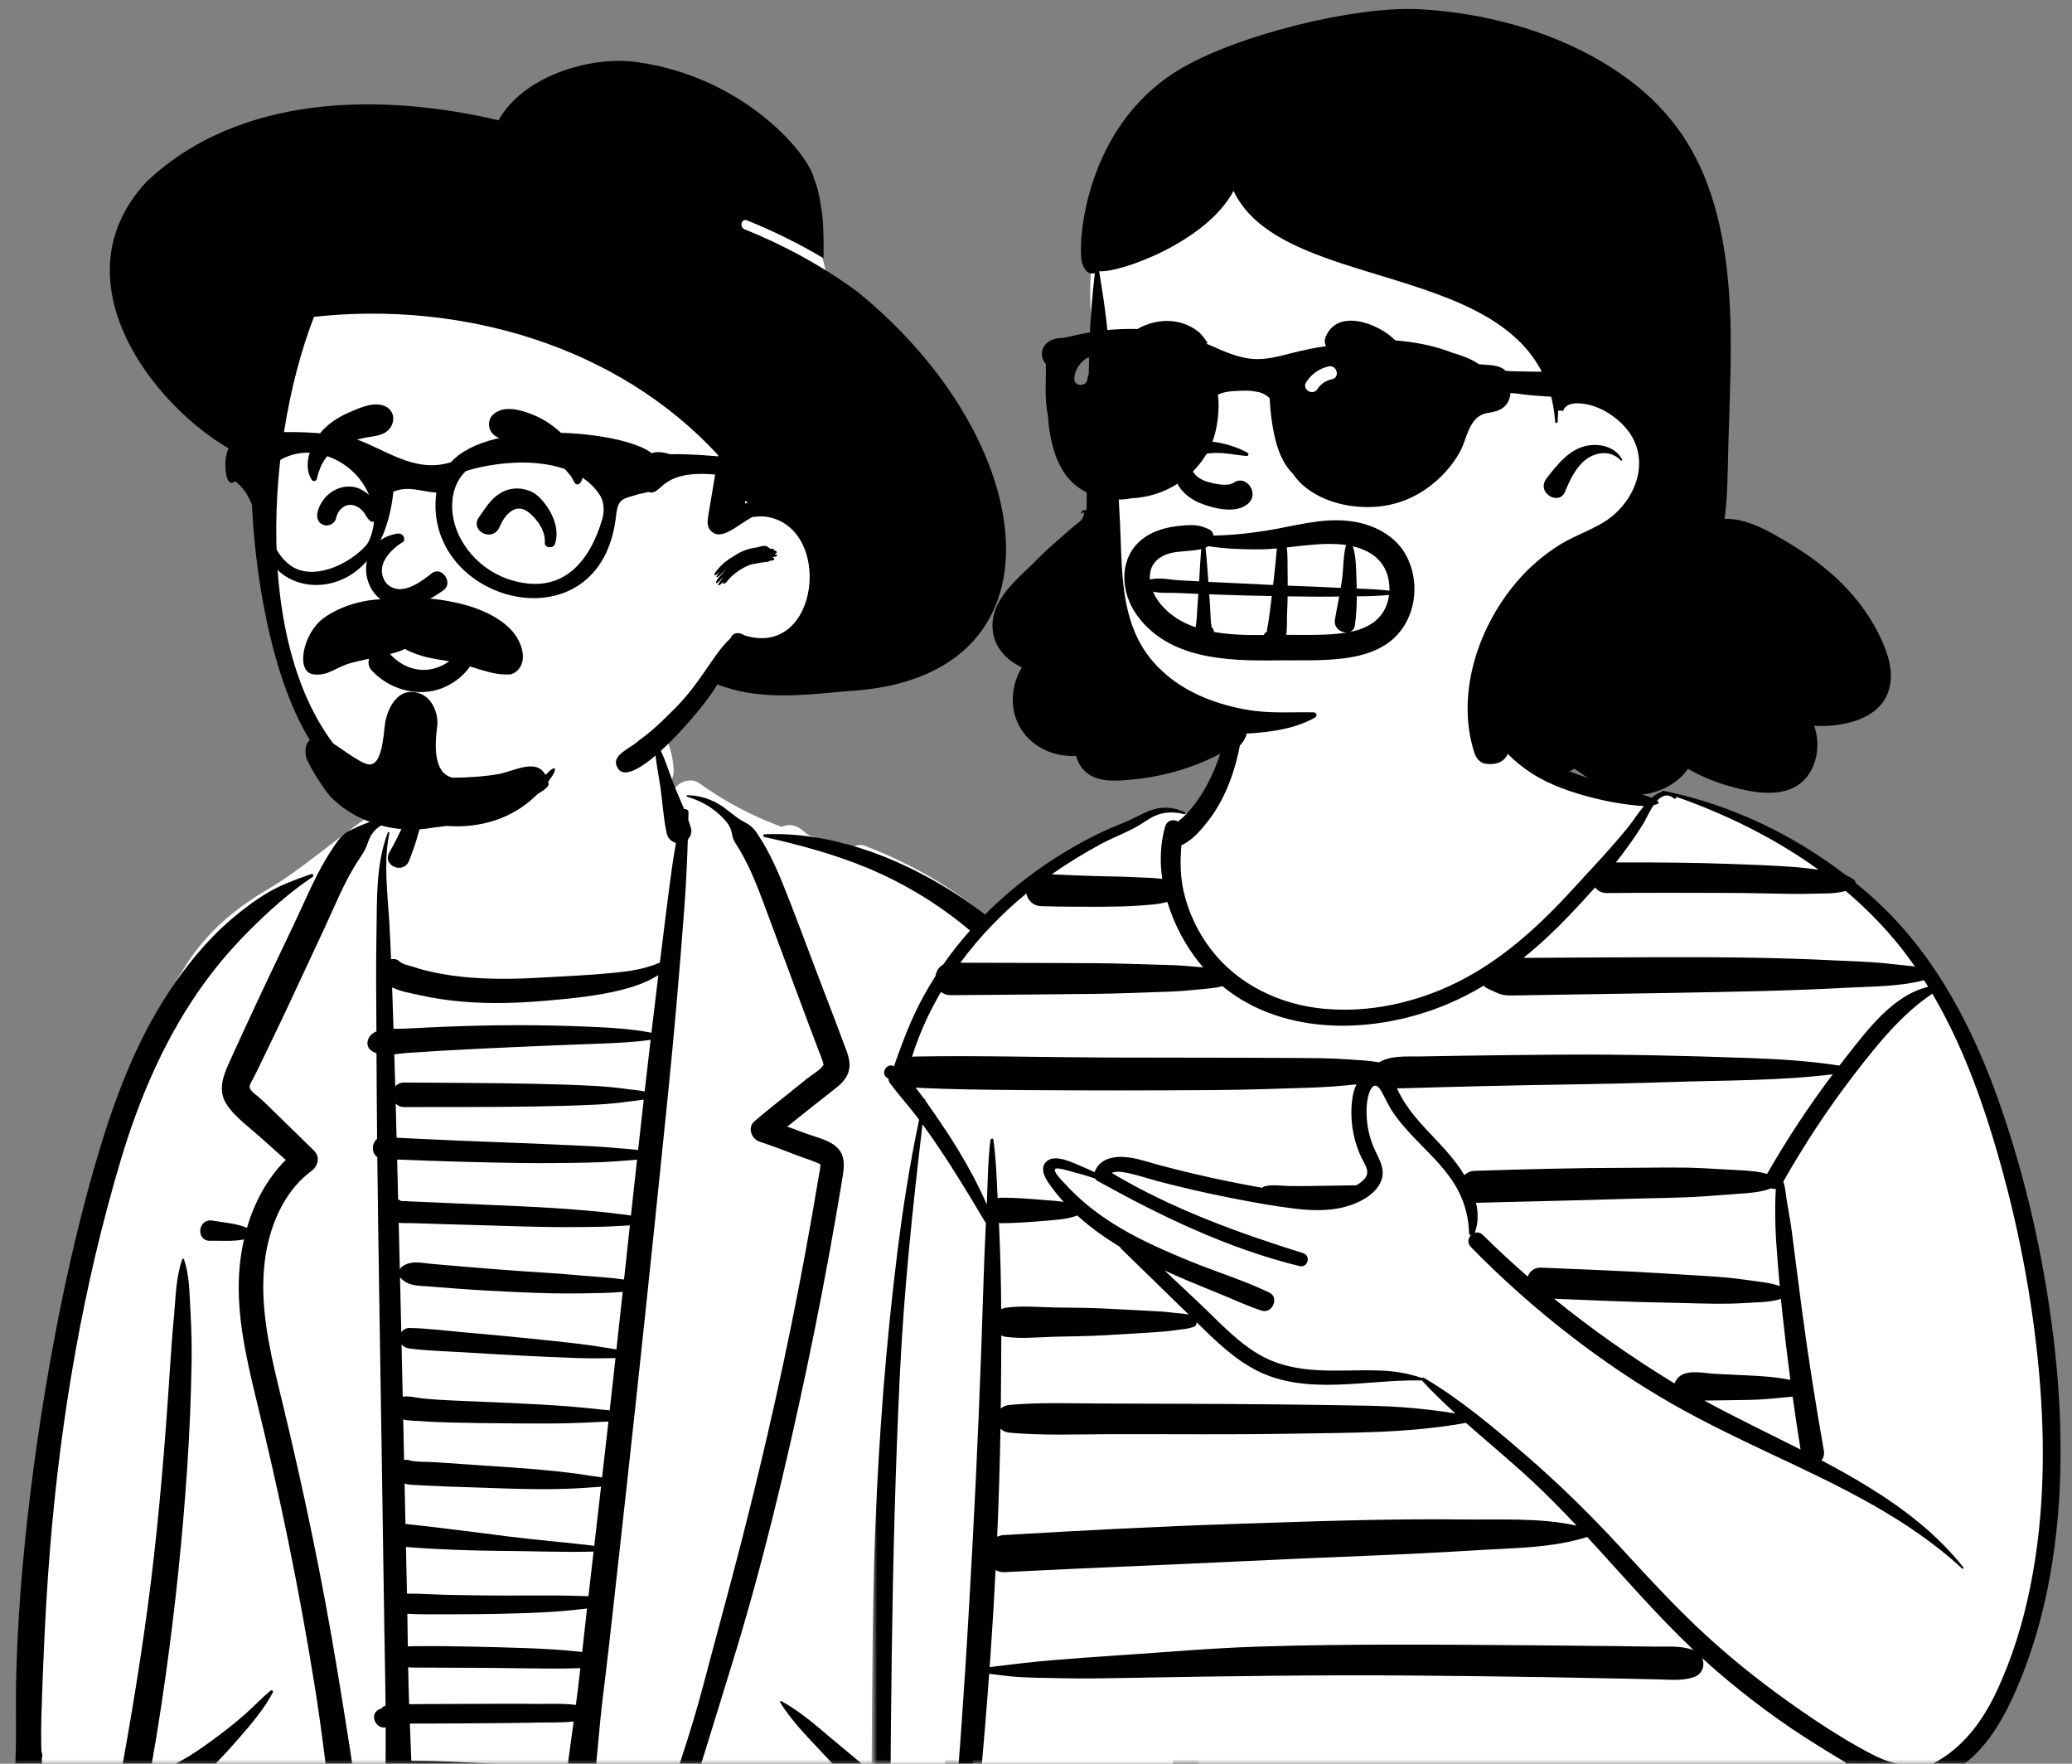 <svg width="235" height="200" viewBox="0 0 235 200" fill="none" xmlns="http://www.w3.org/2000/svg">
<rect x="0" y="0" width="235" height="200" fill="#808080" stroke="none"/>
<mask id="mask0_57_66" style="mask-type:alpha" maskUnits="userSpaceOnUse" x="0" y="5" width="137" height="195">
<rect y="5" width="136.335" height="195" fill="#D9D9D9"/>
</mask>
<g mask="url(#mask0_57_66)">
<path fill-rule="evenodd" clip-rule="evenodd" d="M2.75 197.149C3.029 191.974 3.371 186.803 3.781 181.636C4.596 171.345 5.665 161.047 7.443 150.873C9.197 140.836 11.652 131.076 15.189 121.512C16.83 117.074 18.607 113.289 21.185 109.3C23.623 105.529 26.734 102.973 30.609 100.696C34.101 98.645 38.157 95.086 41.506 92.788C42.904 91.83 45.78 91.893 46.739 90.475C47.994 88.617 47.181 85.774 48.446 83.923C49.892 81.806 51.919 80.161 54.205 78.967C56.699 77.278 59.637 76.512 62.583 76.617C66.927 76.354 71.301 77.738 74.091 81.274C75.482 83.04 76.294 85.076 76.407 87.332C76.436 87.917 76.248 88.38 75.938 88.714C76.121 88.96 76.305 89.206 76.487 89.453C77.057 88.608 78.391 88.159 79.279 88.797C82.186 90.885 85.327 92.544 88.643 93.761C89.419 93.394 90.358 93.563 91.022 94.163C91.292 94.406 91.578 94.614 91.877 94.791C93.107 95.124 94.355 95.403 95.622 95.618C96.019 95.685 96.355 95.911 96.61 96.214C96.987 95.861 97.506 95.692 98.086 95.912C104.778 98.465 111.097 102.429 115.901 107.8C121.223 113.75 124.018 121.152 126.146 128.735C128.449 136.944 129.921 145.357 131.158 153.785C132.411 162.324 133.645 170.897 134.507 179.485C134.992 184.318 135.177 189.195 134.957 194.049C134.848 196.475 134.626 198.894 134.273 201.297C134.191 201.859 134.105 202.506 133.967 203.152C134.388 203.071 134.889 203.427 134.804 203.997C134.21 207.968 129.41 209.125 126.1 209.583C120.686 210.33 115.243 210.745 109.776 210.777C104.405 210.808 99.034 210.463 93.673 210.154C88.177 209.838 82.681 209.52 77.185 209.197C55.166 207.906 33.145 206.629 11.126 205.336C9.114 205.218 6.817 205.059 5.094 203.891C2.732 202.291 2.611 199.748 2.75 197.149Z" fill="white"/>
<path fill-rule="evenodd" clip-rule="evenodd" d="M110.094 152.73C110.171 152.586 109.993 152.458 109.876 152.562C107.202 154.908 105.803 158.677 105.51 162.16C105.199 165.855 105.639 169.679 105.808 173.371C105.995 177.484 106.164 181.598 106.393 185.71C106.625 189.881 106.875 194.05 107.09 198.222L107.572 207.606C107.624 208.607 107.513 209.836 107.896 210.77C108.491 212.217 110.257 211.993 110.628 210.784L110.64 210.743L110.674 210.77C111.001 209.68 110.756 208.385 110.7 207.259L110.195 197.006C109.838 189.759 109.519 182.511 109.135 175.265L109.005 172.85C108.825 169.598 108.688 166.355 108.577 163.105L108.541 162.022C108.436 158.758 108.52 155.677 110.094 152.73ZM45.294 92.567C43.804 92.425 42.68 92.919 41.328 93.439C40.739 93.666 40.181 93.928 39.617 94.199C38.909 94.538 38.454 95.138 38.019 95.772L37.786 96.114C35.971 98.773 34.752 101.84 33.374 104.734C31.764 108.121 30.138 111.499 28.561 114.901L27.784 116.577C27.395 117.415 27.007 118.254 26.625 119.095L25.965 120.559C25.302 122.044 24.708 123.615 25.653 125.147C26.531 126.571 28.089 127.673 29.322 128.775C30.351 129.694 31.381 130.612 32.41 131.531C30.282 133.663 28.854 136.347 28.014 139.225C26.821 138.728 25.364 138.632 24.132 138.417C22.405 138.116 22.193 140.731 23.823 140.7C25.027 140.676 26.438 140.799 27.672 140.545C27.458 141.491 27.302 142.451 27.203 143.414C26.685 148.46 27.819 153.535 29 158.417L29.098 158.818C30.382 164.103 31.599 169.401 32.689 174.729C33.78 180.069 34.762 185.431 35.633 190.81C36.52 196.286 37.148 201.792 37.823 207.298C37.925 208.131 38.449 208.845 39.369 208.845C40.136 208.845 41.012 208.129 40.916 207.298C40.22 201.303 39.233 195.339 38.252 189.386C36.562 179.133 34.435 168.969 31.989 158.871L31.562 157.113C30.462 152.552 29.463 147.853 30.015 143.149C30.465 139.319 32.066 135.235 35.23 132.856L35.326 132.784C36.066 132.242 36.35 131.205 35.622 130.491C35.158 130.037 34.695 129.582 34.23 129.128L31.445 126.408L30.884 125.859C30.416 125.401 29.945 124.947 29.46 124.506C29.167 124.24 28.372 123.732 28.314 123.293C28.276 123.007 28.615 122.505 28.752 122.242L29.381 120.972C29.738 120.248 30.083 119.519 30.432 118.791C31.155 117.283 31.887 115.779 32.594 114.264L36.84 105.163C38.037 102.595 39.105 99.885 40.67 97.511L40.978 97.049C41.236 96.659 41.464 96.284 41.627 95.807C41.783 95.35 41.98 94.847 42.27 94.455C42.948 93.537 44.244 93.016 45.329 92.824C45.486 92.796 45.429 92.579 45.294 92.567ZM77.947 90.176C77.853 90.176 77.838 90.311 77.925 90.337C79.234 90.731 80.484 91.365 81.504 92.283C81.992 92.721 82.484 93.22 82.785 93.809C82.9 94.036 82.964 94.275 83.011 94.522L83.026 94.605C83.103 95.052 83.215 95.301 83.442 95.659L83.481 95.72C84.778 97.723 85.686 99.947 86.517 102.175L88.326 107.032L90.134 111.889C90.716 113.454 91.299 115.019 91.882 116.584C92.204 117.448 92.535 118.308 92.866 119.169C93.009 119.542 93.163 119.912 93.294 120.29C93.312 120.341 93.369 120.652 93.412 120.727L93.397 120.753C93.033 121.366 92.06 121.88 91.509 122.325L89.611 123.86C88.257 124.955 86.869 126.019 85.557 127.163C84.732 127.881 85.245 129.167 86.164 129.466C87.706 129.969 89.215 130.57 90.733 131.138C91.347 131.368 91.985 131.568 92.591 131.82L92.96 131.98C93.104 132.045 93.035 132.044 93.029 132.31C93.023 132.589 92.944 132.88 92.899 133.154C92.388 136.247 91.846 139.335 91.273 142.417C89.25 153.316 86.832 164.135 84.075 174.871C82.682 180.293 81.189 185.688 79.765 191.102C78.346 196.501 76.478 201.823 74.695 207.111C74.191 208.603 76.555 209.245 77.045 207.76C79.101 201.54 80.982 195.267 82.924 189.012C86.374 177.898 89.093 166.543 91.498 155.161C92.69 149.519 93.78 143.857 94.767 138.176C94.954 137.1 95.138 136.025 95.317 134.947L95.579 133.364C95.758 132.234 95.861 131.059 94.983 130.165C94.127 129.294 92.657 128.985 91.53 128.576L91.448 128.545C90.731 128.277 90.008 128.02 89.289 127.754C90.349 126.919 91.396 126.066 92.453 125.232C93.306 124.558 94.172 123.899 95.013 123.211C95.706 122.643 96.271 121.913 96.344 120.991C96.417 120.046 96.013 119.171 95.687 118.305L95.656 118.222C95.335 117.357 95.014 116.493 94.685 115.632L92.648 110.303C91.353 106.916 90.114 103.502 88.752 100.142C88.213 98.812 87.626 97.503 86.933 96.246C86.598 95.64 86.239 95.046 85.85 94.475C85.413 93.833 85.016 93.52 84.34 93.167C83.257 92.601 82.408 91.651 81.321 91.068C80.254 90.495 79.157 90.19 77.947 90.176ZM74.434 84.134C74.392 84.063 74.283 84.095 74.281 84.176C74.253 85.859 74.653 87.579 74.899 89.243C75.146 90.913 75.225 92.676 75.583 94.328C75.59 94.405 75.605 94.481 75.626 94.556L75.643 94.613C75.793 95.075 76.186 95.468 76.667 95.59C76.516 96.43 76.374 97.27 76.254 98.114C76.047 99.567 75.86 101.021 75.674 102.475L75.453 104.221C75.244 105.867 75.041 107.513 74.84 109.159C74.329 109.373 73.808 109.55 73.273 109.702C72.044 110.055 70.785 110.198 69.516 110.323C66.931 110.575 64.326 110.694 61.733 110.837L61.177 110.869C58.261 111.036 55.329 111.065 52.421 110.766C50.979 110.618 49.548 110.369 48.142 110.016C47.427 109.837 46.732 109.568 46.019 109.393C45.782 109.335 45.571 109.2 45.334 109.058C45.228 108.925 45.081 108.824 44.889 108.785L44.836 108.776L44.784 108.768L44.767 108.76L44.768 108.766C44.622 108.746 44.484 108.746 44.353 108.764C44.301 107.48 44.245 106.197 44.174 104.914C43.984 101.467 43.46 97.872 44.16 94.456C44.183 94.341 44.027 94.3 43.986 94.408C42.614 98.024 42.768 101.979 42.699 105.786C42.631 109.509 42.672 113.234 42.691 116.958C42.424 117.071 42.187 117.224 41.998 117.441C41.621 117.872 41.513 118.622 41.998 119.038C42.213 119.222 42.45 119.351 42.702 119.44C42.715 122.674 42.739 125.909 42.771 129.144C42.156 129.619 42.099 130.748 42.794 131.216C42.91 141.693 43.1 152.169 43.258 162.643L43.589 184.618C43.633 187.547 43.705 190.474 43.732 193.402L43.711 193.41L43.638 193.444C43.514 193.502 43.331 193.595 43.293 193.691C43.283 193.716 43.281 193.733 43.282 193.746C43.081 193.774 42.881 193.87 42.707 194.034C42.28 194.44 42.367 195.052 42.707 195.465L42.798 195.576C43.01 195.833 43.413 195.933 43.742 195.88C43.738 197.707 43.727 199.535 43.733 201.362C43.735 201.92 43.743 202.478 43.752 203.036L43.776 204.375C43.791 205.138 43.859 206.108 44.641 206.452C45.522 206.838 46.314 206.521 46.671 205.625C46.767 205.383 46.747 205.156 46.711 204.917C46.722 204.555 46.779 204.138 46.772 203.804L46.743 202.408C46.738 202.193 46.729 201.978 46.723 201.763L46.748 201.766C49.883 201.918 53.039 201.844 56.179 201.842L57.574 201.844C58.739 201.844 59.907 201.839 61.07 201.794L61.506 201.775C62.377 201.735 63.293 201.721 64.196 201.644C64.081 202.571 63.974 203.499 63.878 204.427C63.787 205.308 64.696 206.056 65.506 206.056C66.468 206.056 67.019 205.299 67.134 204.427C67.678 200.313 67.901 196.161 68.421 192.045C68.886 188.358 69.29 184.663 69.7 180.97L69.837 179.738C71.338 166.295 72.796 152.847 74.19 139.393L74.839 133.105C75.494 126.765 76.155 120.425 76.711 114.077C77.029 110.447 77.321 106.818 77.597 103.184C77.8 100.516 77.927 97.861 78.01 95.197C78.336 94.861 78.499 94.371 78.355 93.864C78.271 93.569 78.172 93.275 78.068 92.982C78.075 92.693 78.081 92.405 78.087 92.117C78.092 91.844 77.815 91.703 77.593 91.748C77.19 90.771 76.746 89.803 76.375 88.835C75.775 87.27 75.281 85.583 74.434 84.134ZM107.932 101.056C101.662 97.125 94.198 94.297 86.723 94.601C86.553 94.609 86.505 94.867 86.681 94.907C90.669 95.797 94.7 96.882 98.475 98.461C102.261 100.045 105.861 102.177 109.067 104.739C114.983 109.467 119.581 115.616 122.608 122.548C124.382 126.608 125.625 130.895 126.71 135.183C127.859 139.722 128.805 144.31 129.593 148.924C131.147 158.041 132.052 167.257 132.534 176.49C133.024 185.881 132.822 195.279 133.171 204.672C133.232 206.299 135.557 206.268 135.675 204.672C136.467 193.992 136.028 183.143 135.296 172.472C134.638 162.878 133.488 153.305 131.636 143.867L131.475 143.049C129.744 134.316 127.656 125.371 123.471 117.462C119.899 110.711 114.383 105.101 107.932 101.056ZM20.861 142.793C20.828 142.699 20.705 142.701 20.672 142.793C19.957 144.795 19.932 147.054 19.742 149.163L19.727 149.325C19.544 151.25 19.407 153.177 19.28 155.106L19.232 155.829C18.72 163.696 18.08 171.554 17.116 179.38C16.155 187.177 14.855 194.919 13.45 202.645C13.293 203.505 13.674 204.381 14.577 204.629C15.372 204.848 16.392 204.358 16.56 203.503C17.432 199.067 18.138 194.627 18.767 190.154C19.875 182.276 20.702 174.363 21.233 166.426C21.5 162.44 21.665 158.455 21.73 154.459C21.759 152.606 21.712 150.748 21.612 148.897L21.589 148.47C21.48 146.577 21.491 144.598 20.861 142.793ZM88.614 192.903C88.531 192.857 88.427 192.951 88.48 193.037C89.694 195.011 91.337 196.713 92.924 198.391C94.584 200.144 96.202 201.95 97.895 203.67C99.119 204.911 101.086 202.908 99.795 201.768C97.98 200.167 96.083 198.644 94.235 197.079L93.427 196.394C91.912 195.113 90.353 193.845 88.614 192.903ZM30.948 191.914C31.039 191.742 30.832 191.601 30.692 191.715C29.712 192.513 28.834 193.463 27.889 194.303C26.953 195.136 25.981 195.913 24.983 196.67C23.98 197.431 22.957 198.162 21.905 198.853C21.032 199.426 20.133 199.885 19.22 200.361C18.797 200.415 18.406 200.622 18.092 201.017C17.596 201.64 17.544 202.814 18.231 203.354L18.354 203.451C19.157 204.082 20.109 204.159 20.899 203.451C21.782 202.661 22.616 201.792 23.462 200.956L23.717 200.707C24.627 199.822 25.515 198.909 26.352 197.954L27.11 197.091C28.516 195.487 29.98 193.759 30.948 191.914ZM35.46 99.44C35.623 99.332 35.522 99.041 35.321 99.111L34.953 99.238C33.411 99.774 31.825 100.368 30.426 101.193C28.922 102.08 27.534 103.135 26.207 104.268C23.462 106.613 21.127 109.495 19.142 112.501C15.159 118.53 12.696 125.436 10.707 132.345C8.586 139.713 6.954 147.239 5.621 154.786C4.266 162.456 3.222 170.195 2.535 177.955C2.197 181.776 1.969 185.6 1.855 189.436C1.797 191.409 1.798 193.38 1.815 195.354C1.819 195.861 1.816 196.369 1.81 196.876L1.791 198.398C1.78 199.361 1.665 200.372 1.893 201.312C2.262 202.826 4.763 202.544 4.681 200.997C4.756 200.482 4.76 199.95 4.74 199.417C4.752 199.348 4.765 199.278 4.779 199.207C4.82 199.002 4.785 198.813 4.705 198.65C4.692 198.395 4.68 198.14 4.676 197.891C4.66 196.874 4.661 195.862 4.689 194.847C4.748 192.704 4.833 190.563 4.919 188.422C5.091 184.143 5.331 179.862 5.677 175.595C6.883 160.738 9.431 145.798 13.709 131.506C15.695 124.868 18.435 118.353 22.363 112.618C24.108 110.071 26.075 107.72 28.256 105.537C30.451 103.341 32.87 101.156 35.46 99.44ZM65.064 195.209L64.767 197.354C64.619 198.427 64.472 199.5 64.333 200.574C63.386 200.444 62.419 200.39 61.506 200.309C59.91 200.168 58.303 200.099 56.702 200.033C53.391 199.896 50.063 199.66 46.749 199.676C46.715 199.676 46.682 199.679 46.651 199.681L46.486 195.448L48.815 195.445C50.788 195.442 52.76 195.424 54.733 195.408C56.51 195.392 58.287 195.39 60.065 195.353L60.826 195.335C62.172 195.299 63.66 195.374 65.064 195.209ZM46.291 189.065C46.386 189.075 46.482 189.085 46.586 189.089C47.047 189.109 47.511 189.095 47.973 189.099C48.955 189.108 49.939 189.114 50.921 189.114C52.887 189.114 54.852 189.126 56.817 189.15C58.841 189.174 60.863 189.209 62.886 189.213C63.866 189.215 64.844 189.189 65.824 189.161C65.665 190.555 65.499 191.947 65.316 193.336C63.794 193.13 62.157 193.234 60.67 193.22L60.477 193.217C58.448 193.183 56.416 193.208 54.385 193.211C52.296 193.213 50.207 193.22 48.118 193.236L46.402 193.251L46.399 193.164C46.349 191.799 46.316 190.432 46.291 189.065ZM66.578 182.4C66.388 184.044 66.21 185.692 66.028 187.338C65.906 187.319 65.784 187.304 65.659 187.291C64.678 187.187 63.698 187.1 62.713 187.039C60.749 186.917 58.785 186.853 56.817 186.8C54.795 186.745 52.771 186.704 50.748 186.675C49.764 186.662 48.783 186.663 47.799 186.67C47.338 186.673 46.872 186.658 46.412 186.689C46.357 186.693 46.305 186.699 46.253 186.705L46.218 184.232C46.212 183.82 46.206 183.408 46.199 182.996C47.718 183.09 49.264 183.054 50.781 183.054L51.132 183.055C53.04 183.064 54.947 183.038 56.855 182.998C58.824 182.958 60.787 182.893 62.752 182.767C63.547 182.716 64.337 182.649 65.129 182.561L65.525 182.516C65.869 182.475 66.224 182.442 66.578 182.4ZM46.042 175.422C49.702 175.713 53.341 175.834 57.011 175.87L57.561 175.875C60.803 175.9 64.073 176.033 67.323 175.947C67.128 177.633 66.934 179.318 66.739 181.003C66.274 180.982 65.806 180.981 65.351 180.965C64.426 180.932 63.504 180.923 62.578 180.921C60.67 180.917 58.763 180.933 56.855 180.93C54.889 180.925 52.924 180.892 50.958 180.856C49.364 180.825 47.754 180.705 46.156 180.709L46.042 175.422ZM45.887 168.232C46.311 168.373 46.812 168.382 47.361 168.407L48.778 168.477C49.434 168.509 50.091 168.54 50.748 168.564C52.937 168.644 55.126 168.719 57.316 168.789C59.56 168.86 61.814 168.901 64.058 168.831C65.157 168.796 66.247 168.738 67.343 168.647C67.614 168.624 67.89 168.609 68.167 168.59C67.912 170.823 67.656 173.056 67.399 175.288C64.165 174.891 60.905 174.644 57.674 174.233L54.753 173.859C51.833 173.487 48.916 173.121 45.986 172.813L45.887 168.232ZM45.731 160.962C46.353 161.116 47.062 161.108 47.661 161.146L47.77 161.154C48.903 161.24 50.038 161.282 51.172 161.31C53.397 161.365 55.622 161.393 57.847 161.406L59.185 161.414C60.968 161.425 62.75 161.43 64.534 161.388C65.678 161.361 66.82 161.305 67.963 161.248C68.306 161.231 68.656 161.219 69.007 161.202C68.769 163.315 68.526 165.429 68.286 167.543C67.91 167.483 67.532 167.438 67.173 167.377C66.252 167.221 65.332 167.097 64.403 166.986C62.393 166.745 60.373 166.572 58.353 166.426C56.279 166.275 54.204 166.148 52.13 166.002L50.662 165.898C50.172 165.865 49.682 165.831 49.193 165.802C48.356 165.75 47.384 165.808 46.554 165.627C46.33 165.532 46.08 165.511 45.83 165.565L45.731 160.962ZM45.543 152.452C45.758 152.726 46.08 152.87 46.463 152.919C48.46 153.178 50.509 153.22 52.522 153.342L52.877 153.365C54.957 153.502 57.037 153.609 59.118 153.72C61.255 153.833 63.393 153.926 65.532 154C66.44 154.032 67.352 154.036 68.262 154.024L68.652 154.018C69.025 154.012 69.416 154.012 69.809 154C69.591 155.977 69.373 157.954 69.15 159.929C68.75 159.886 68.351 159.853 67.964 159.812C66.821 159.691 65.679 159.572 64.534 159.482C62.364 159.311 60.192 159.207 58.018 159.1C55.794 158.99 53.568 158.916 51.343 158.812C50.264 158.762 49.186 158.699 48.111 158.6C47.356 158.531 46.462 158.274 45.675 158.369C45.632 156.396 45.587 154.425 45.543 152.452ZM45.368 144.83C45.402 144.883 45.441 144.934 45.49 144.981C46.369 145.851 47.452 145.783 48.617 145.875L48.689 145.88C49.83 145.976 50.973 146.068 52.116 146.15C54.401 146.315 56.69 146.431 58.979 146.533C61.321 146.639 63.677 146.711 66.021 146.664C67.522 146.632 69.094 146.638 70.625 146.492C70.391 148.669 70.154 150.845 69.915 153.023C69.485 152.942 69.052 152.879 68.641 152.814C67.607 152.652 66.572 152.488 65.531 152.368C63.453 152.129 61.373 151.905 59.291 151.703C57.51 151.53 55.729 151.355 53.947 151.197L52.877 151.105C50.75 150.926 48.597 150.631 46.463 150.587C46.111 150.579 45.714 150.771 45.512 151.073C45.465 148.992 45.416 146.911 45.368 144.83ZM45.22 138.659C45.763 138.725 46.349 138.688 46.849 138.704C48.117 138.745 49.384 138.783 50.651 138.821L58.255 139.045C60.845 139.122 63.442 139.179 66.033 139.143C67.172 139.126 68.316 139.125 69.455 139.063L69.834 139.04C70.303 139.008 70.878 139.004 71.44 138.947L70.777 145.092C69.254 144.871 67.683 144.79 66.172 144.66L65.849 144.632C63.622 144.429 61.383 144.294 59.151 144.143C56.86 143.988 54.574 143.8 52.288 143.607C51.145 143.511 50.002 143.416 48.86 143.31L48.719 143.296C47.64 143.183 46.626 142.944 45.67 143.58C45.531 143.673 45.421 143.797 45.346 143.936C45.304 142.177 45.264 140.418 45.22 138.659ZM45.043 131.487C49.674 131.674 54.306 131.816 58.94 131.878C61.549 131.913 64.154 131.888 66.762 131.834C67.894 131.81 69.034 131.756 70.164 131.669L70.587 131.635C71.125 131.59 71.689 131.557 72.251 131.503C72.019 133.616 71.789 135.729 71.56 137.842C71.007 137.739 70.429 137.692 69.944 137.63L69.834 137.615C68.63 137.45 67.415 137.353 66.205 137.247C63.85 137.039 61.482 136.905 59.119 136.791C56.701 136.675 54.281 136.576 51.861 136.468L49.442 136.36C49.039 136.343 48.635 136.324 48.232 136.308C47.656 136.283 47.08 136.26 46.504 136.236C46.22 136.225 45.924 136.186 45.639 136.201L45.559 136.19C45.521 136.185 45.488 136.182 45.458 136.178C45.381 136.119 45.297 136.07 45.209 136.033L45.155 136.012L45.043 131.487ZM73.011 124.691C72.796 126.593 72.583 128.496 72.373 130.398C71.713 130.323 71.044 130.282 70.414 130.225C69.142 130.111 67.864 130.011 66.589 129.952L64.039 129.834C62.34 129.755 60.641 129.679 58.94 129.617C54.286 129.447 49.631 129.252 44.98 129.014C44.947 127.725 44.913 126.434 44.879 125.143C45.102 125.383 45.425 125.54 45.849 125.539C50.732 125.526 55.619 125.555 60.502 125.474C62.946 125.433 65.387 125.375 67.828 125.249C69.023 125.188 70.224 125.063 71.409 124.899C71.915 124.829 72.469 124.778 73.011 124.691ZM73.792 117.914C73.563 119.863 73.337 121.812 73.115 123.761C72.509 123.653 71.883 123.595 71.317 123.518C70.101 123.353 68.878 123.221 67.654 123.152C65.272 123.017 62.888 122.949 60.502 122.898C55.619 122.794 50.732 122.795 45.849 122.756C45.39 122.753 45.05 122.935 44.826 123.206C44.792 121.989 44.756 120.772 44.719 119.555C45.191 119.506 45.659 119.436 46.092 119.405C47.421 119.312 48.752 119.227 50.083 119.15C52.86 118.992 55.641 118.855 58.42 118.734C61.201 118.613 63.982 118.495 66.763 118.392L67.979 118.347C69.914 118.275 71.88 118.185 73.792 117.914ZM74.666 110.577C74.428 112.55 74.192 114.523 73.957 116.497L73.886 117.109C71.561 116.656 69.109 116.524 66.763 116.424C63.982 116.306 61.205 116.244 58.42 116.253C55.639 116.262 52.862 116.327 50.083 116.442C48.694 116.5 47.306 116.566 45.918 116.641C45.536 116.662 45.089 116.651 44.629 116.658C44.618 116.348 44.61 116.037 44.599 115.727C44.557 114.471 44.516 113.215 44.473 111.959C45.411 112.441 46.632 112.635 47.575 112.841L47.683 112.865C49.24 113.215 50.831 113.442 52.421 113.58C55.543 113.852 58.698 113.751 61.817 113.487L62.363 113.44C65.102 113.202 67.942 112.901 70.598 112.223C71.863 111.901 73.17 111.449 74.304 110.794C74.422 110.725 74.543 110.653 74.666 110.577ZM48.293 87.128C48.265 87.021 48.106 86.997 48.053 87.097C47.685 87.798 47.547 88.639 47.291 89.39C47.015 90.198 46.758 91.011 46.454 91.809C45.819 93.476 45.069 95.077 44.176 96.621C43.291 98.15 45.768 99.241 46.419 97.567C47.092 95.841 47.645 94.054 47.979 92.23C48.142 91.339 48.288 90.436 48.335 89.531C48.375 88.754 48.484 87.886 48.293 87.128Z" fill="black"/>
<path fill-rule="evenodd" clip-rule="evenodd" d="M30.209 53.219C30.279 49.307 30.355 45.316 30.936 41.442C31.505 37.655 33.069 34.231 35.756 31.481C41.462 25.639 49.735 24.212 57.435 22.904L70.6 20.669C74.618 19.987 78.903 18.897 82.961 19.864C84.96 20.34 86.658 21.447 88.21 22.757C89.707 24.02 91.315 25.376 92.329 27.075C93.344 28.776 93.693 30.764 94.023 32.688C94.396 34.857 94.685 37.043 94.891 39.234C95.302 43.625 95.359 48.048 95.06 52.447C94.915 54.581 94.685 56.709 94.391 58.827C94.245 59.878 94.08 60.926 93.894 61.969C93.839 62.277 93.798 62.619 93.742 62.962C94.157 64.144 94.393 65.368 94.374 66.586C94.318 70.176 91.29 72.435 88.237 73.648C86.467 74.352 84.617 74.829 82.877 75.615C81.047 76.442 79.802 77.781 78.551 79.31C76.165 82.226 73.473 84.846 70.399 87.032C63.881 91.667 55.625 93.859 47.717 92.195C45.82 91.796 43.905 91.176 42.199 90.242C40.399 89.256 39.044 87.826 37.907 86.137C35.796 83 34.282 79.469 33.136 75.874C31.968 72.208 31.139 68.536 30.687 64.712C30.235 60.902 30.14 57.053 30.209 53.219Z" fill="white"/>
<path fill-rule="evenodd" clip-rule="evenodd" d="M72.222 7.041C66.773 6.291 59.253 8.728 56.541 13.641C43.587 10.586 27.249 10.486 16.572 20.656C5.432 32.72 19.425 48.626 28.704 52.212C28.028 55.497 29.081 76.537 36.534 85.923C42.45 93.875 56.224 97.545 62.597 88.046L62.647 87.969C63.33 86.871 62.742 86.907 62.041 87.722C55.8 93.213 47.313 93.307 40.774 87.513C28.519 76.921 29.782 50.951 35.614 35.928C52.22 34.103 70 39.138 81.47 51.644L80.694 56.314C80.562 57.111 80.412 57.906 80.298 58.704C80.224 59.216 80.216 59.724 80.57 60.139C81.74 61.507 83.713 59.452 85.335 58.634C85.814 58.567 86.294 58.541 86.764 58.574C94.56 59.579 93.024 74.707 84.456 72.055C83.737 71.607 83.118 71.743 82.838 72.394C80.797 74.266 79.45 77.603 76.056 80.818C74.86 82.024 73.77 83.032 72.423 84C71.633 84.8 69.246 85.616 70.002 86.985C71.433 90.101 79.871 80.314 81.362 77.607C86.035 79.453 91.215 78.826 96.058 78.375C121.609 77.046 118.198 50.102 97.254 33.091C93.312 30.187 88.963 27.819 84.442 25.996C83.824 25.747 84.094 24.733 84.72 24.986C87.711 26.192 90.628 27.628 93.408 29.289L93.412 28.296C93.416 26.623 93.39 24.881 93.099 23.352C92.954 22.293 92.71 21.161 92.334 20.31C91.869 17.7 84.587 8.743 72.222 7.041ZM87.106 62.047C86.711 61.672 85.975 62.12 85.624 62.108C84.726 62.231 83.872 62.61 83.207 63.079C82.767 63.325 82.459 63.556 82.202 63.769L82.195 63.767C82.197 63.767 82.2 63.769 82.201 63.77L82.177 63.786C81.802 64.052 80.431 65.552 81.297 65.149C81.362 65.065 81.428 64.984 81.495 64.905C81.502 64.916 81.512 64.926 81.524 64.937L81.475 65.009C80.739 66.117 82.011 64.95 82.206 64.64C82.216 64.647 82.225 64.652 82.236 64.658L81.982 64.968C81.946 65.011 81.918 65.047 81.895 65.077L81.84 65.129C80.989 65.966 80.963 66.719 81.952 65.482C81.913 65.54 81.882 65.601 81.878 65.657L81.819 65.731C81.042 66.733 81.674 66.377 82.06 65.949L82.092 65.912L82.086 65.923C81.726 66.476 82.439 66.087 82.565 65.791L82.57 65.778C82.707 65.666 82.791 65.54 82.82 65.509L82.826 65.503C83.494 64.819 84.462 64.24 85.284 63.976C85.403 63.954 85.524 63.936 85.646 63.922C86.141 63.813 86.641 63.736 87.146 63.696C87.208 63.689 87.27 63.643 87.317 63.584C88.081 63.559 87.845 63.246 87.528 63.187L87.523 63.186L87.585 63.181C88.076 63.133 88.411 62.957 87.915 62.849L87.852 62.837C87.86 62.824 87.867 62.813 87.873 62.8C88.298 62.754 88.021 62.341 87.785 62.441C87.884 62.117 87.431 62.278 87.374 62.23C87.331 62.182 87.278 62.14 87.247 62.138C87.11 62.042 87.176 62.05 87.106 62.047ZM84.508 56.797L84.608 56.855C84.688 56.902 84.77 56.933 84.854 56.951C84.737 57.002 84.62 57.055 84.506 57.113C84.508 57.043 84.508 56.972 84.508 56.902L84.508 56.797Z" fill="black"/>
<path fill-rule="evenodd" clip-rule="evenodd" d="M45.665 78.186C46.951 78.558 48.331 78.591 49.642 78.206C50.831 77.858 52.051 77.089 52.926 76.073C53.704 75.17 54.207 74.072 54.187 72.901C54.186 72.768 54.138 72.656 54.064 72.569C53.985 72.476 53.874 72.412 53.756 72.384C53.634 72.355 53.505 72.365 53.395 72.416C53.296 72.46 53.211 72.537 53.158 72.649C53.023 72.826 52.889 73 52.755 73.169C51.674 74.504 50.627 75.503 49.001 75.861C48.118 76.055 47.238 75.969 46.429 75.673C45.564 75.356 44.782 74.798 44.169 74.084C43.891 73.761 43.565 73.629 43.245 73.627C42.882 73.624 42.524 73.793 42.254 74.062C41.989 74.327 41.812 74.686 41.795 75.063C41.781 75.393 41.889 75.738 42.175 76.046C43.119 77.059 44.342 77.802 45.665 78.186ZM45.704 61.457C44.386 62.258 42.377 64.127 43.795 66.115C45.464 67.867 47.868 65.858 49.052 64.95C50.15 64.246 51.385 66.056 50.365 66.878C41.807 73.216 38.334 61.667 45.037 60.514C45.775 60.388 46.049 61.209 45.704 61.457ZM58.035 57.929C58.459 57.658 58.957 57.566 59.509 57.817C59.941 58.014 60.698 58.668 61.225 59.528C61.586 60.117 61.841 60.808 61.788 61.527C61.776 61.695 61.837 61.818 61.934 61.909C62.011 61.981 62.123 62.034 62.253 62.05C62.363 62.064 62.487 62.052 62.588 62.02C62.78 61.96 62.881 61.835 62.919 61.734C63.289 60.754 63.13 59.66 62.716 58.674C62.158 57.342 61.145 56.227 60.481 55.867C59.345 55.252 58.005 55.223 56.868 55.851C55.899 56.384 55.294 57.246 54.691 58.124C54.563 58.311 54.436 58.496 54.305 58.678C54.042 59.043 54.016 59.405 54.117 59.715C54.23 60.06 54.518 60.35 54.878 60.501C55.211 60.641 55.597 60.661 55.939 60.517C56.227 60.395 56.493 60.158 56.66 59.755C56.942 59.076 57.413 58.328 58.035 57.929ZM36.517 59.439C36.808 59.59 37.035 59.637 37.357 59.54C37.535 59.486 37.711 59.384 37.849 59.246C37.985 59.109 38.083 58.939 38.122 58.751C38.216 58.286 38.47 57.851 38.833 57.568C39.143 57.325 39.533 57.197 39.967 57.269C40.435 57.347 40.88 57.647 41.188 58.001C41.29 58.12 41.371 58.254 41.451 58.388C41.603 58.638 41.749 58.87 41.959 59.053C42.038 59.123 42.157 59.171 42.273 59.171C42.319 59.171 42.367 59.164 42.412 59.15C42.878 58.682 42.967 58.327 42.953 57.976C42.937 57.606 42.791 57.233 42.556 56.884C42.005 56.067 40.959 55.396 40.252 55.244C39.285 55.037 38.325 55.286 37.554 55.827C36.762 56.383 36.175 57.246 35.992 58.219C35.947 58.453 35.966 58.706 36.056 58.925C36.143 59.14 36.294 59.323 36.517 59.439ZM55.903 49.212C56.483 49.778 57.169 49.866 57.865 49.944C58.251 49.987 58.559 50.023 58.862 50.091C59.696 50.279 60.521 50.563 61.273 50.971C62.058 51.398 62.915 51.913 63.531 52.573C63.678 52.73 63.816 52.895 63.954 53.06C64.08 53.21 64.202 53.355 64.33 53.495C64.477 53.655 64.617 53.823 64.755 53.991C64.841 54.133 64.859 54.168 64.876 54.204C64.902 54.258 64.932 54.319 64.967 54.385C65.014 54.474 65.069 54.572 65.127 54.661C65.224 54.823 65.276 54.868 65.32 54.888C65.395 54.921 65.466 54.938 65.534 54.929C65.598 54.92 65.659 54.89 65.719 54.839C66.016 54.587 66.105 54.174 66.096 53.735C66.082 53.069 65.836 52.332 65.61 51.879C65.083 50.826 64.354 49.731 63.476 48.946C62.475 48.048 61.379 47.369 60.122 46.901C59.339 46.61 58.434 46.343 57.583 46.377C56.969 46.401 56.384 46.584 55.9 47.039C55.604 47.319 55.461 47.716 55.461 48.114C55.461 48.519 55.608 48.926 55.903 49.212ZM35.337 54.393C35.374 54.453 35.425 54.495 35.482 54.52C35.542 54.547 35.608 54.554 35.672 54.543C35.736 54.533 35.796 54.504 35.844 54.46C35.89 54.417 35.925 54.362 35.941 54.293C36.326 52.6 37.074 51.34 38.671 50.528C39.457 50.128 40.361 49.874 41.216 49.672C41.464 49.613 41.726 49.575 41.991 49.536C42.819 49.415 43.655 49.276 44.194 48.606C44.52 48.203 44.657 47.686 44.58 47.214C44.507 46.77 44.247 46.362 43.776 46.117C42.6 45.51 41.14 46.106 39.952 46.614C39.865 46.652 39.778 46.689 39.694 46.725C38.533 47.215 37.474 47.862 36.604 48.787C35.914 49.521 35.274 50.606 35.017 51.722C34.802 52.651 34.853 53.599 35.337 54.393Z" fill="black"/>
<path fill-rule="evenodd" clip-rule="evenodd" d="M45.513 68.261C47.454 67.386 50.94 68.15 52.205 68.453C55.148 69.159 58.108 70.684 59.023 73.074C60.053 75.767 57.997 76.616 57.694 76.477C55.657 76.621 53.231 75.339 51.097 75.009C49.365 74.738 47.537 74.502 45.913 73.581C44.728 74.233 42.051 74.585 39.891 75.156C38.05 75.641 37.253 76.694 35.547 76.47C33.503 76.203 34.34 71.9 36.618 70.157C39.112 68.251 43.33 67.477 45.513 68.261ZM41.669 86.654C43.367 87.068 43.481 83.344 43.672 82.029C43.82 81.001 44.658 78.35 46.784 78.464C48.909 78.579 49.708 80.8 49.601 82.181C49.531 83.076 48.705 87.614 51.339 88.188C53.018 88.182 54.961 88.069 56.727 87.743C58.805 87.272 61.507 85.624 62.221 88.87C62.477 90.038 53.323 93.51 49.261 93.824C45.142 94.659 40.323 93.374 37.389 90.222C36.722 89.505 34.843 86.528 34.709 85.798C34.428 84.266 35.079 83.279 36.975 83.82C38.313 84.535 40.576 86.388 41.669 86.654Z" fill="black"/>
<path fill-rule="evenodd" clip-rule="evenodd" d="M33.455 64.431C36.075 65.693 39.73 63.831 41.492 61.881C42.133 61.171 42.627 59.139 42.381 57.851C41.712 54.362 39.202 52.267 36.552 51.552C32.879 50.561 29.182 53.073 29.613 56.036C30.021 58.846 30.64 62.921 33.455 64.431ZM51.287 57.728C51.497 61.53 54.549 64.859 58.198 65.845C64.076 67.486 66.981 63.352 68.297 58.899C68.428 58.457 68.736 57.106 67.91 55.947C64.666 51.39 56.774 52.167 52.832 53.418C51.678 54.522 51.206 56.115 51.287 57.728ZM30.608 51.169C30.61 51.172 30.612 51.173 30.614 51.176C30.627 51.168 30.64 51.159 30.654 51.151C30.64 51.157 30.623 51.163 30.608 51.169ZM25.69 51.609C26.032 47.737 38.175 49.22 39.595 49.537C43.469 50.677 46.816 53.779 51.148 52.415C55.637 47.41 70.752 48.845 73.921 51.395C74.52 51.16 75.25 51.286 76.022 51.508C79.991 51.364 98.108 52.733 94.402 57.8C93.84 58.191 93.278 57.793 93.262 56.989C73.945 50.013 75.817 56.547 73.526 55.785C73.176 55.885 72.812 55.949 72.492 56.016C70.719 56.587 70.116 56.41 69.883 58.401C68.279 73.778 47.809 68.471 49.489 55.858C47.826 55.767 46.373 55.047 44.615 55.75C43.395 67.632 33.836 68.111 30.96 63.992C28.791 61.134 29.651 56.819 26.67 54.57C25.494 55.556 25.418 52.23 25.69 51.609Z" fill="black"/>
</g>
<mask id="mask1_57_66" style="mask-type:alpha" maskUnits="userSpaceOnUse" x="99" y="0" width="136" height="200">
<rect x="99" width="135.398" height="200" fill="#D9D9D9"/>
</mask>
<g mask="url(#mask1_57_66)">
<path fill-rule="evenodd" clip-rule="evenodd" d="M102.147 150.255C103.397 146.412 101.908 141.974 102.881 137.832C103.214 136.193 103.848 130.106 104.485 126.546C104.841 124.555 102.711 123.937 102.383 123.143C100.08 116.003 116.885 99.208 117.911 98.588C119.448 97.7 120.809 96.935 122.311 96.028C126.692 94.488 131.946 90.204 135.919 92.955C142.801 82.706 140.079 70.079 143.813 68.578C147.548 67.077 158.576 64.043 164.882 67.917C168.66 70.714 168.382 75.53 170.106 79.501C171.119 81.371 171.616 84.079 172.794 85.298C176.797 89.441 181.79 90.155 187.371 90.858C187.796 90.912 188.243 89.755 188.657 89.897C198.071 93.153 209.026 94.103 219.688 112.33C221.194 114.937 225.256 119.119 223.898 122.132C232.847 142.95 241.653 189.81 217.097 201.496C216.312 201.998 210.987 199.304 210.119 199.329C208.673 199.371 211.444 202.884 210.119 202.258C200.392 202.996 146.866 201.092 126.35 202.996C112.241 202.891 103.305 205.366 100.047 202.891C101.35 199.742 101.289 196.37 100.877 193.042C97.879 190.81 101.586 175.079 101.272 170.473C98.465 167.107 100.7 154.483 102.147 150.255Z" fill="white"/>
<path fill-rule="evenodd" clip-rule="evenodd" d="M106.62 127.214C107.966 129.173 109.203 131.189 110.32 133.286C110.897 134.367 111.435 135.47 111.919 136.596C112.019 134.162 112.041 131.7 112.326 129.29C112.346 129.116 112.635 129.032 112.666 129.243C112.981 131.428 113.032 133.67 113.151 135.879C113.288 135.837 113.438 135.812 113.605 135.812C115.22 135.812 116.812 135.945 118.421 136.076C119.143 136.135 119.897 136.179 120.633 136.294C120.041 135.64 119.489 134.949 118.98 134.227C118.46 133.492 117.867 132.343 118.772 131.637C119.771 130.858 121.731 131.877 122.697 132.274C123.187 132.475 123.666 132.694 124.139 132.926C124.735 131.254 126.565 131.033 128.132 131.263C129.25 131.428 130.335 131.811 131.424 132.102C132.807 132.471 134.196 132.819 135.589 133.146C138.099 133.734 140.627 134.247 143.166 134.692C143.233 134.614 143.326 134.553 143.451 134.521C144.32 134.304 145.279 134.471 146.171 134.488C147.088 134.504 148.005 134.503 148.921 134.484C150.559 134.45 152.196 134.437 153.834 134.409C154.299 134.127 154.889 133.721 155.034 133.189C155.214 132.527 154.651 131.792 154.389 131.227C153.385 129.06 153.034 126.635 153.428 124.274C153.497 123.854 153.643 123.394 153.851 122.963C152.058 123.155 150.287 123.285 148.482 123.344C144.881 123.461 141.278 123.584 137.674 123.611C130.468 123.665 123.263 123.665 116.057 123.612C111.982 123.582 107.918 123.545 103.849 123.337C104.18 123.758 104.503 124.187 104.818 124.623C104.882 124.604 104.967 124.639 104.958 124.719C104.955 124.748 104.951 124.775 104.948 124.804C105.522 125.606 106.075 126.422 106.62 127.214ZM114.632 201.742C116.306 201.689 117.981 201.635 119.656 201.581C122.943 201.477 126.229 201.373 129.516 201.268C136.027 201.06 142.538 200.86 149.051 200.681C155.547 200.502 162.047 200.312 168.545 200.515C175.058 200.718 181.555 201.243 188.056 201.666C191.67 201.9 195.287 202.104 198.908 202.201C202.356 202.293 205.835 202.153 209.278 202.399C209.394 201.548 209.309 200.698 209.322 199.85C208.192 199.197 207.084 198.504 205.988 197.822C201.994 195.337 198.218 192.526 194.657 189.452C194.11 188.98 193.573 188.496 193.042 188.009C193.411 188.818 193.115 189.86 192.055 190.202C190.763 190.62 189.44 190.471 188.097 190.439C186.734 190.407 185.371 190.377 184.008 190.348C181.343 190.292 178.679 190.241 176.014 190.196C170.809 190.109 165.603 190.044 160.397 190.003C149.924 189.918 139.458 190.06 128.985 190.25C126.041 190.303 123.099 190.369 120.154 190.302C118.682 190.269 117.202 190.258 115.73 190.179C114.551 190.115 113.366 189.948 112.187 189.798C112.038 191.852 111.882 193.905 111.709 195.958C111.595 197.312 111.477 198.667 111.36 200.022C111.313 200.581 111.31 201.151 111.231 201.682C112.362 201.744 113.487 201.778 114.632 201.742ZM113.481 143.746C113.522 145.319 113.543 146.891 113.555 148.465C113.691 148.387 113.844 148.33 114.017 148.304C115.848 148.024 117.807 148.236 119.66 148.267C121.451 148.297 123.248 148.288 125.037 148.372C126.83 148.457 128.622 148.558 130.414 148.65C131.256 148.695 132.088 148.732 132.922 148.846C133.494 148.924 134.225 148.919 134.835 149.081C132.274 146.598 129.725 144.102 127.169 141.612C127.093 141.537 127.037 141.458 126.999 141.378C125.295 140.339 123.659 139.17 122.178 137.832C121.004 138.285 119.666 138.342 118.421 138.443C116.811 138.573 115.221 138.706 113.605 138.706C113.496 138.706 113.394 138.696 113.297 138.676C113.376 140.366 113.436 142.055 113.481 143.746ZM180.011 174.287C176.098 175.536 171.86 175.522 167.79 175.773C163.452 176.04 159.12 176.261 154.777 176.431C146.102 176.767 137.433 177.226 128.759 177.59C123.805 177.798 118.851 178.028 113.899 178.278C113.548 178.295 113.213 178.205 112.918 178.04C112.751 181.303 112.557 184.564 112.329 187.823C112.302 188.23 112.27 188.637 112.241 189.045C114.572 188.753 116.885 188.473 119.233 188.274C121.87 188.051 124.505 187.864 127.146 187.689C132.292 187.347 137.446 186.89 142.601 186.724C153.11 186.384 163.642 186.499 174.155 186.574C177.129 186.596 180.104 186.624 183.078 186.66C184.565 186.678 186.052 186.698 187.539 186.72C189.034 186.742 190.64 186.586 192.055 187.108C192.069 187.112 192.08 187.12 192.093 187.125C187.824 183.079 183.999 178.606 180.011 174.287ZM166.259 161.35C159.721 162.54 153.081 162.458 146.455 162.576C139.674 162.697 132.884 162.617 126.103 162.631C122.251 162.639 118.365 162.808 114.527 162.466C114.073 162.425 113.721 162.253 113.471 162.009C113.401 166.093 113.273 170.175 113.096 174.256C113.345 174.15 113.617 174.086 113.899 174.069C122.565 173.559 131.231 173.096 139.908 172.814C148.577 172.531 157.258 172.196 165.931 172.301C170.165 172.352 174.641 172.081 178.816 173.004C177.229 171.318 175.608 169.663 173.913 168.078C171.442 165.767 168.805 163.603 166.259 161.35ZM161.265 156.542C161.256 156.532 161.251 156.52 161.244 156.511C161.221 156.527 161.192 156.54 161.155 156.539C155.035 156.401 148.169 158.332 142.446 155.368C139.89 154.045 137.774 151.954 135.72 149.943C135.72 149.958 135.718 149.973 135.717 149.989C135.704 150.151 135.635 150.348 135.469 150.42C134.794 150.716 134.004 150.735 133.279 150.842C132.445 150.963 131.626 151.034 130.785 151.084C128.931 151.196 127.077 151.313 125.222 151.419C123.372 151.523 121.512 151.532 119.66 151.578C117.802 151.624 115.856 151.85 114.016 151.584C113.848 151.559 113.697 151.506 113.564 151.433C113.561 153.813 113.54 156.193 113.517 158.572C113.513 158.959 113.506 159.347 113.502 159.734C113.75 159.506 114.091 159.348 114.527 159.309C117.937 159.009 121.374 159.143 124.796 159.154C128.157 159.165 131.518 159.176 134.879 159.188C141.665 159.21 148.445 159.276 155.23 159.405C158.53 159.468 161.815 159.746 165.066 160.28C163.75 159.081 162.47 157.845 161.265 156.542ZM214.437 199.815C215.69 200.198 216.934 200.032 218.189 200.295C218.266 200.311 218.338 200.341 218.403 200.381C222.162 198.773 224.668 195.55 226.382 191.936C228.19 188.128 229.436 184.058 230.27 179.931C231.991 171.423 231.994 162.602 231.104 153.995C230.228 145.539 228.496 137.128 226.023 128.996C224.325 123.412 222.161 117.772 219.157 112.681C215.688 115.005 212.998 118.353 210.463 121.626C207.434 125.536 204.705 129.675 202.262 133.975C202.515 134.712 202.554 135.635 202.675 136.294C202.909 137.563 203.12 138.849 203.285 140.129C203.64 142.866 203.98 145.604 204.342 148.34C205.058 153.75 205.913 159.145 206.858 164.519C206.934 164.955 206.812 165.323 206.587 165.599C208.461 166.588 210.31 167.619 212.112 168.738C216.073 171.196 219.775 174.061 222.682 177.735C222.757 177.83 222.639 177.958 222.545 177.872C216.312 172.11 208.569 168.493 200.966 164.918C197.081 163.091 193.214 161.235 189.487 159.099C185.589 156.866 181.871 154.342 178.308 151.606C174.239 148.483 170.409 145.069 166.819 141.405C166.397 140.973 166.498 140.433 166.817 140.092C166.709 140.058 166.622 139.965 166.617 139.809C166.531 137.417 165.812 135.378 164.407 133.443C163.103 131.646 161.44 130.166 159.941 128.54C159.274 127.818 158.637 127.066 158.069 126.262C157.483 125.436 157.128 124.524 156.618 123.661C156.022 122.652 155.516 123.167 155.241 124.081C154.928 125.116 154.947 126.327 155.073 127.392C155.205 128.518 155.549 129.615 156.042 130.633C156.505 131.589 157.04 132.561 156.728 133.657C156.215 135.458 154.017 136.5 152.351 136.906C150.497 137.358 148.556 137.27 146.678 137.035C144.327 136.742 141.985 136.312 139.66 135.856C136.968 135.327 134.291 134.717 131.636 134.027C130.388 133.703 129.148 133.277 127.888 133.008C127.438 132.912 126.606 132.769 126.078 133.004C132.867 137.052 140.27 139.75 147.788 142.1C148.721 142.392 148.339 143.804 147.382 143.57C139.306 141.594 131.707 137.927 124.476 133.912C124.366 133.85 124.272 133.755 124.203 133.643C123.475 133.387 122.735 133.164 121.981 132.981C121.644 132.898 119.91 132.327 119.694 132.546C119.386 132.858 120.45 133.869 120.715 134.163C122.605 136.258 124.852 137.966 127.286 139.38C129.753 140.812 132.38 141.955 135.018 143.034C137.974 144.242 141.097 145.191 143.97 146.579C145.112 147.131 144.311 149.004 143.109 148.625C141.559 148.135 140.053 147.415 138.548 146.803C137.268 146.284 135.989 145.765 134.717 145.227C133.83 144.853 132.95 144.466 132.077 144.062C133.384 145.292 134.69 146.522 135.997 147.752C138.259 149.883 140.409 152.311 143.174 153.804C145.906 155.281 149.023 155.453 152.065 155.421C153.592 155.405 155.112 155.357 156.639 155.418C158.246 155.483 159.673 155.73 161.196 156.235C161.224 156.245 161.244 156.262 161.261 156.281C161.314 156.216 161.405 156.183 161.498 156.239C165.636 158.687 169.408 161.861 173.035 164.999C176.774 168.234 180.293 171.673 183.645 175.306C186.853 178.784 190.036 182.274 193.527 185.473C196.936 188.597 200.579 191.435 204.383 194.059C206.456 195.49 208.58 196.867 210.777 198.099C211.952 198.757 213.144 199.419 214.437 199.815ZM214.089 105.662C212.607 103.996 211.012 102.453 209.325 101.026C208.58 101.246 207.798 101.307 207.011 101.316C205.809 101.327 204.604 101.378 203.402 101.366C201.088 101.342 198.774 101.268 196.459 101.256C191.726 101.23 186.991 101.228 182.258 101.27C181.638 101.275 181.19 101.01 180.914 100.625C179.956 101.712 178.968 102.773 177.973 103.818C176.355 105.515 174.63 107.135 172.794 108.611C173.151 108.613 173.509 108.617 173.864 108.614C175.502 108.603 177.139 108.593 178.776 108.584C182.061 108.566 185.347 108.552 188.632 108.543C195.164 108.527 201.716 108.581 208.24 108.915C210.05 109.008 211.875 109.046 213.679 109.222C214.658 109.318 215.635 109.43 216.613 109.534C216.813 109.555 217.005 109.582 217.193 109.612C216.235 108.236 215.204 106.914 214.089 105.662ZM187.929 90.82C187.973 90.849 188.021 90.876 188.063 90.908C188.159 90.98 188.144 91.111 188.031 91.154C187.88 91.213 187.722 91.257 187.559 91.293C187.064 92.011 186.677 92.899 186.407 93.35C185.631 94.642 184.738 95.874 183.83 97.077C183.648 97.319 183.462 97.558 183.275 97.796C187.671 97.785 192.066 97.807 196.459 97.974C198.773 98.061 201.094 98.135 203.402 98.309C204.352 98.38 205.3 98.5 206.246 98.619C201.322 95.058 195.784 92.338 190.046 90.32C190.054 90.328 190.062 90.335 190.07 90.343C190.196 90.483 190.008 90.665 189.865 90.548C189.119 89.93 188.471 90.22 187.929 90.82ZM165.715 132.677C165.84 132.866 165.963 133.062 166.082 133.263C166.371 132.975 166.774 132.782 167.292 132.766C173.051 132.587 178.808 132.43 184.571 132.426C187.413 132.424 190.28 132.328 193.119 132.469C194.544 132.54 195.968 132.624 197.393 132.704C198.389 132.761 199.447 132.831 200.419 133.119C202.661 129.197 205.149 125.427 207.867 121.821C201.701 122.578 195.43 122.497 189.23 122.707C182.205 122.945 175.177 122.996 168.15 123.163C166.222 123.209 164.295 123.258 162.367 123.312C161.373 123.341 160.378 123.369 159.383 123.399C159.072 123.409 158.751 123.418 158.428 123.409C158.452 123.459 158.477 123.51 158.501 123.559C159.043 124.68 159.726 125.712 160.52 126.669C162.21 128.704 164.251 130.458 165.715 132.677ZM173.271 144.758C173.484 144.166 174.004 143.709 174.832 143.747C179.551 143.961 184.278 144.11 188.992 144.42C191.288 144.572 193.593 144.674 195.886 144.875C197.068 144.979 198.248 145.172 199.426 145.325C200.233 145.43 201.078 145.552 201.852 145.839C201.702 144.181 201.57 142.522 201.455 140.86C201.362 139.525 201.334 138.178 201.341 136.839C201.345 136.162 201.368 135.481 201.401 134.804C201.331 134.817 201.262 134.824 201.193 134.816C201.072 134.801 200.96 134.787 200.855 134.758C199.77 135.183 198.542 135.277 197.393 135.359C196.03 135.456 194.667 135.559 193.304 135.657C190.404 135.864 187.477 135.85 184.571 135.945C178.85 136.132 173.128 136.24 167.405 136.394C167.67 137.533 167.68 138.704 167.255 139.806C167.551 139.708 167.891 139.754 168.182 140.042C169.831 141.671 171.528 143.242 173.271 144.758ZM189.917 156.876C190.033 156.554 190.253 156.258 190.513 156.057C191.514 155.286 193.34 155.729 194.541 155.789C195.963 155.858 197.385 155.927 198.807 155.997C199.239 156.018 201.441 156.13 203.059 156.475C202.724 153.95 202.421 151.421 202.15 148.887C202.093 148.355 202.041 147.823 201.988 147.291C201.226 147.536 200.398 147.626 199.612 147.664C198.434 147.719 197.251 147.814 196.072 147.833C193.716 147.87 191.348 147.754 188.992 147.714C184.749 147.644 180.506 147.442 176.266 147.274C180.523 150.731 185.022 153.886 189.715 156.756C189.782 156.796 189.85 156.835 189.917 156.876ZM203.316 158.374C202.958 158.422 202.603 158.437 202.331 158.466C200.966 158.603 199.622 158.727 198.251 158.748C196.891 158.767 195.531 158.788 194.17 158.808C193.881 158.812 193.592 158.816 193.303 158.82C196.884 160.777 200.576 162.53 204.215 164.376C203.894 162.378 203.595 160.378 203.316 158.374ZM164.291 113.811C156.129 117.281 145.66 117.595 138.646 111.831C137.949 112.022 137.178 112.086 136.563 112.147C135.18 112.286 133.81 112.414 132.42 112.458C129.712 112.542 127.002 112.669 124.292 112.702C118.812 112.77 113.33 112.802 107.85 112.85C107.382 112.855 107.01 112.712 106.727 112.484C106.172 113.426 105.655 114.39 105.184 115.381C104.497 116.823 103.913 118.315 103.435 119.84C103.538 119.822 103.644 119.81 103.758 119.808C110.961 119.683 118.17 119.89 125.374 119.92C132.581 119.95 139.786 119.92 146.991 119.972C148.986 119.986 150.965 119.986 152.954 120.134C153.989 120.211 155.037 120.245 156.062 120.412C156.177 120.43 156.294 120.447 156.411 120.464C157.785 119.66 159.49 119.827 161.061 119.798C162.865 119.765 164.667 119.734 166.471 119.707C170.014 119.655 173.559 119.616 177.104 119.592C184.138 119.543 191.155 119.723 198.185 119.969C201.683 120.09 205.167 120.297 208.62 120.836C208.852 120.535 209.081 120.234 209.316 119.936C211.763 116.835 214.663 112.864 218.688 111.903C218.534 111.65 218.377 111.4 218.218 111.152C215.429 111.888 212.352 111.85 209.503 112.004C206.218 112.182 202.94 112.304 199.651 112.386C193.114 112.546 186.578 112.647 180.04 112.746C178.226 112.774 176.411 112.803 174.596 112.834C173.617 112.85 172.638 112.868 171.659 112.883C171.112 112.892 170.624 112.89 170.103 112.709C169.62 112.541 169.15 112.289 168.683 112.08C168.52 112.006 168.388 111.898 168.28 111.771C166.998 112.537 165.67 113.224 164.291 113.811ZM132.397 102.273C131.371 102.558 130.312 102.605 129.226 102.687C127.802 102.795 126.381 102.813 124.951 102.822C122.674 102.836 120.397 102.821 118.12 102.758C117.142 102.731 116.571 102.076 116.401 101.327C116.377 101.345 116.353 101.365 116.329 101.384C113.558 103.667 111.048 106.28 108.92 109.171C114.044 109.187 119.168 109.19 124.292 109.225C127.001 109.243 129.712 109.355 132.42 109.424C133.749 109.458 135.058 109.568 136.381 109.694C136.407 109.696 136.435 109.699 136.461 109.702C136.321 109.54 136.182 109.376 136.046 109.207C134.465 107.247 133.165 104.831 132.397 102.273ZM99.083 205.178C98.631 203.934 98.807 202.599 98.833 201.29C98.859 199.948 98.873 198.606 98.877 197.264C98.886 194.639 98.904 192.014 98.933 189.389C98.992 184.081 99.053 178.766 99.262 173.46C99.674 162.97 100.47 152.505 101.767 142.086C102.398 137.02 103.182 131.966 104.244 126.973C104.229 126.952 104.214 126.932 104.199 126.912C103.142 125.497 101.938 124.19 100.898 122.766C100.806 122.64 100.768 122.478 100.769 122.314C100.731 122.296 100.693 122.276 100.654 122.254C99.792 121.763 100.571 120.424 101.433 120.921C101.333 120.864 102.765 117.189 102.917 116.818C103.462 115.489 104.074 114.189 104.766 112.929C105.182 112.169 105.628 111.425 106.096 110.695C106.178 110.149 106.473 109.643 106.978 109.373C107.866 108.101 108.825 106.878 109.847 105.713C114.031 100.943 119.258 97.094 124.968 94.351C125.793 93.955 126.643 93.625 127.489 93.279C128.39 92.91 129.226 92.428 130.114 92.042C131.559 91.412 132.986 91.448 134.405 92.114C134.527 92.172 134.44 92.358 134.316 92.326C133.403 92.088 132.466 92.048 131.551 92.306C130.652 92.56 129.97 93.12 129.186 93.588C127.789 94.421 126.228 94.965 124.797 95.743C122.904 96.771 121.053 97.901 119.284 99.142C121.118 99.239 122.952 99.309 124.788 99.358C126.151 99.394 127.513 99.4 128.874 99.479C129.843 99.535 130.851 99.519 131.82 99.676C131.586 98.07 131.585 96.451 131.877 94.886C131.877 94.886 131.877 94.885 131.877 94.884C131.948 94.507 132.034 94.134 132.138 93.764C132.362 92.977 133.079 92.858 133.6 93.157C133.651 93.119 133.704 93.081 133.753 93.041C134.377 92.534 134.938 91.928 135.427 91.291C136.44 89.968 137.259 88.436 137.88 86.892C138.509 85.328 138.954 83.693 139.39 82.067C139.609 81.252 139.845 80.442 140.068 79.627C140.262 78.919 140.403 78.137 140.759 77.492C140.826 77.372 141.027 77.394 141.058 77.531C141.247 78.339 141.147 79.261 141.112 80.085C141.074 80.999 141.022 81.905 140.9 82.812C140.648 84.696 140.242 86.547 139.589 88.335C138.965 90.05 138.139 91.65 137.02 93.095C136.274 94.054 135.218 95.325 133.993 95.842C133.834 97.643 133.851 99.447 134.277 101.23C134.834 103.565 135.899 105.784 137.363 107.686C140.432 111.672 145.182 113.925 150.135 114.389C155.261 114.869 160.506 113.722 165.112 111.466C170.235 108.958 174.485 105.089 178.303 100.911C180.503 98.503 182.785 96.134 184.824 93.586C185.186 93.135 185.764 92.218 186.45 91.392C185.752 91.386 185.035 91.281 184.417 91.202C183.138 91.038 181.888 90.783 180.639 90.466C178.303 89.871 175.838 89.044 173.797 87.735C169.477 84.967 167.79 81.455 167.214 76.617C167.032 75.088 169.676 74.716 169.922 76.25C170.3 78.609 170.873 79.756 171.626 82.022C172.349 84.199 173.397 85.011 175.401 86.211C177.282 87.338 179.42 87.993 181.492 88.669C182.64 89.044 183.802 89.386 184.96 89.73C185.698 89.95 186.573 90.141 187.321 90.48C187.711 90.137 188.118 89.879 188.528 89.781C188.498 89.731 188.537 89.652 188.612 89.666C188.733 89.691 188.853 89.718 188.973 89.743C189.094 89.751 189.214 89.775 189.335 89.819C196.552 91.382 203.484 94.712 209.362 99.248C209.658 99.372 209.945 99.523 210.217 99.715C210.358 99.813 210.451 99.97 210.478 100.132C211.361 100.854 212.219 101.603 213.047 102.378C219.719 108.62 223.946 116.925 226.906 125.466C229.821 133.881 231.795 142.705 232.88 151.54C233.986 160.546 234.113 169.739 232.509 178.694C231.647 183.502 230.253 188.227 228.194 192.662C226.345 196.645 223.336 201.183 218.61 201.668C218.595 201.683 218.58 201.699 218.563 201.713C216.709 203.241 213.948 202.186 212.009 201.273C211.702 201.128 211.397 200.976 211.093 200.82C211.254 201.438 211.326 202.085 211.359 202.691C211.429 203.95 209.655 204.021 209.319 202.976C206.442 203.482 203.472 203.489 200.563 203.473C197.312 203.456 194.062 203.343 190.815 203.189C184.373 202.886 177.938 202.421 171.491 202.21C158.438 201.782 145.35 202.696 132.306 203.157C128.648 203.286 124.989 203.414 121.33 203.543C117.591 203.675 113.857 203.701 110.149 204.206C108.785 204.392 108.263 203.056 108.647 202.223C108.551 201.664 108.647 201.05 108.699 200.391C108.797 199.16 108.89 197.928 108.977 196.696C109.146 194.294 109.31 191.89 109.465 189.487C109.78 184.617 110.05 179.743 110.313 174.87C110.836 165.181 111.237 155.484 111.532 145.785C111.604 143.421 111.697 141.056 111.816 138.694C111.675 138.47 111.535 138.245 111.398 138.019C110.945 137.262 110.501 136.501 110.042 135.749C109.12 134.24 108.195 132.741 107.227 131.261C106.39 129.984 105.528 128.726 104.627 127.494C103.508 136.945 102.513 146.406 102.057 155.919C101.554 166.396 101.287 176.888 101.143 187.375C101.102 190.305 101.074 193.235 101.043 196.166C101.027 197.691 101.011 199.216 101.023 200.742C101.035 202.201 101.256 203.797 100.738 205.178C100.436 205.983 99.382 205.997 99.083 205.178Z" fill="black"/>
<path fill-rule="evenodd" clip-rule="evenodd" d="M126.99 20.761C132.609 13.024 142.955 10.799 151.928 12.681C169.468 15.879 186.227 29.267 189.326 47.474C194.162 58.489 191.074 75.837 177.011 77.134C175.009 77.247 173.026 76.786 171.021 77.034C158.78 78.99 144.315 87.364 133.48 77.489C132.936 77.878 132.221 78.066 131.613 77.831C127 76.048 126.783 70.89 126.39 66.65C125.882 61.172 125.406 55.69 124.962 50.206C124.803 40.75 121.056 28.932 126.99 20.761Z" fill="white"/>
<path fill-rule="evenodd" clip-rule="evenodd" d="M160.997 1.046C153.613 0.653 140.005 4.037 133.562 8.004C123.065 14.468 122.251 27.362 122.68 29.591C122.842 30.442 123.362 31.229 124.175 30.968C123.485 36.825 123.539 40.174 123.423 46.066L123.344 49.998C123.292 52.621 123.248 55.243 123.236 57.867C122.971 57.768 122.709 57.889 122.612 58.144C122.588 58.205 122.672 58.239 122.713 58.204C123.181 57.796 122.848 58.726 122.687 58.914C122.465 59.174 122.094 59.419 121.835 59.642L121.128 60.253L120.423 60.864C119.511 61.651 118.629 62.439 117.779 63.287L117.547 63.52C115.997 65.094 114.055 66.619 113.09 68.656C112.168 70.6 112.452 72.805 113.983 74.356C114.541 74.919 115.191 75.35 115.898 75.675C114.64 77.747 114.457 80.488 115.769 82.62C117.083 84.759 119.612 85.88 122.045 85.707C122.121 86.012 122.236 86.31 122.39 86.592C123.355 88.366 125.274 88.597 127.096 88.502L127.167 88.498C131.265 88.262 135.208 87.235 138.797 85.24C140.043 85.324 141.153 84.301 141.397 83.179C142.051 83.154 142.709 83.1 143.38 83.023C145.371 82.793 147.413 82.365 149.168 81.353C149.437 81.198 149.313 80.788 149.013 80.781C146.874 80.732 144.734 80.88 142.598 80.648C140.639 80.436 138.551 79.897 136.724 79.161C133.441 77.837 130.625 75.59 129.072 72.478C127.06 68.45 127.244 63.611 127.024 59.234C126.782 54.389 126.483 49.55 126.165 44.71L126.01 42.39C125.7 37.869 125.444 35.45 124.659 30.756C127.024 30.968 136.849 27.43 139.905 21.644C145.703 33.953 175.082 28.916 176.384 47.866C176.396 48.028 176.65 47.982 176.659 47.828L176.683 47.397C176.695 47.183 176.705 46.974 176.713 46.765L176.719 46.557L177.181 46.563C177.181 46.62 177.263 46.642 177.283 46.58C177.72 45.343 179.795 45.742 180.698 46.035C181.511 46.301 182.277 46.708 182.965 47.212C184.347 48.222 185.418 49.581 185.774 51.281C186.449 54.51 184.394 57.798 181.666 59.356C179.946 60.338 178.061 60.972 176.413 62.085C174.956 63.066 173.598 64.217 172.422 65.525C167.764 70.704 165.022 78.559 167.227 85.395C167.395 85.917 167.84 86.513 168.429 86.597C169.403 86.738 170.377 86.596 170.923 85.668C171.136 85.305 171.237 84.892 171.215 84.484C171.592 85.782 172.817 87.066 173.946 87.548C175.485 88.206 177.218 88.01 178.575 87.16L178.747 87.288C180.954 88.912 183.42 90.394 186.248 90.096C188.298 89.878 190.309 88.835 191.442 87.189C192.949 88.036 194.559 88.711 196.219 89.171L196.396 89.219C198.68 89.842 201.594 90.412 203.726 89.149C205.773 87.934 206.454 85.284 205.973 83.072C205.915 82.808 205.842 82.552 205.752 82.304C207.293 82.386 208.832 82.238 210.294 81.785C211.788 81.323 213.212 80.434 213.928 78.995C214.736 77.365 214.521 75.514 213.919 73.855C212.956 71.193 211.408 68.826 209.48 66.763C207.627 64.777 205.391 63.093 203.067 61.688L202.675 61.454C200.583 60.206 198.061 58.743 195.589 58.84C195.597 58.808 195.602 58.778 195.606 58.746C195.98 55.991 195.937 53.182 196.025 50.404C196.105 47.85 196.197 45.295 196.257 42.738C196.354 38.391 196.322 34.026 195.756 29.709C195.253 25.878 194.348 22.143 192.697 18.636C190.964 14.952 188.354 11.808 185.13 9.335C178.367 4.145 169.431 1.495 160.997 1.046ZM183.973 52.101C183.236 50.712 181.559 50.273 180.088 50.524C178.026 50.876 176.623 52.679 175.42 54.229C174.156 55.855 176.792 57.387 177.47 55.812L177.631 55.44C178.176 54.191 178.82 52.874 179.931 52.059C181.113 51.196 182.78 51.068 183.823 52.217C183.898 52.301 184.024 52.192 183.973 52.101Z" fill="black"/>
<path fill-rule="evenodd" clip-rule="evenodd" d="M153.067 59.085C149.862 58.696 146.756 59.677 143.622 60.173C141.968 60.434 140.312 60.628 138.638 60.701C138.301 60.715 137.965 60.724 137.627 60.731C137.596 60.435 137.43 60.162 137.07 59.998C136.333 59.665 135.742 59.513 134.934 59.546C134.192 59.575 133.449 59.651 132.719 59.785C131.394 60.028 130.063 60.58 129.094 61.537C126.851 63.754 127.192 67.315 128.926 69.73C132.506 74.719 139.042 74.951 144.639 74.886L145.156 74.88C150.252 74.806 157.543 75.566 159.858 69.766C160.711 67.633 160.592 65.16 159.55 63.114C158.306 60.674 155.688 59.404 153.067 59.085ZM137.148 67.393L137.193 67.395C139.542 67.485 141.892 67.549 144.243 67.59C144.173 68.195 144.101 68.798 144.019 69.402C143.955 69.875 143.886 70.35 143.814 70.822C143.783 71.023 143.672 71.334 143.704 71.533L143.715 71.611C143.594 71.665 143.484 71.753 143.403 71.882C143.374 71.926 143.354 71.97 143.334 72.014C141.508 72.028 139.544 71.993 137.683 71.661L137.68 71.62C137.646 71.383 137.547 71.223 137.415 71.113C137.285 70.355 137.296 69.547 137.246 68.795C137.214 68.327 137.181 67.86 137.148 67.393ZM146.039 67.622C147.733 67.651 149.427 67.674 151.12 67.653L151.889 67.641C151.727 68.512 151.55 69.381 151.403 70.258C151.25 71.172 152.054 71.753 152.75 71.729C152.672 71.743 152.594 71.756 152.516 71.766C150.341 72.074 148.083 71.992 145.876 71.99C145.995 71.296 145.947 70.514 145.965 69.935L145.968 69.846C146.002 69.105 146.026 68.364 146.039 67.622ZM157.543 67.463C157.484 67.916 157.37 68.359 157.199 68.772C156.476 70.516 154.819 71.33 153.065 71.673C153.369 71.567 153.611 71.315 153.672 70.882C153.824 69.807 153.879 68.713 153.882 67.621C155.104 67.61 156.335 67.584 157.543 67.463ZM130.774 67.09C131.644 67.296 132.655 67.202 133.509 67.241C134.309 67.277 135.109 67.308 135.909 67.341C135.871 67.887 135.835 68.433 135.795 68.979C135.742 69.684 135.738 70.43 135.603 71.133C133.993 70.583 132.551 69.702 131.469 68.293C131.199 67.942 130.958 67.529 130.774 67.09ZM153.435 61.946C154.883 62.289 156.254 63.014 156.991 64.34C157.428 65.127 157.62 66.059 157.583 66.979C156.359 66.836 155.114 66.782 153.874 66.737C153.871 66.514 153.865 66.291 153.858 66.068L153.84 65.498C153.806 64.41 153.788 63.044 153.435 61.946ZM145.937 62.079L146.575 62.007C148.346 61.805 150.117 61.594 151.888 61.715C152.144 61.733 152.404 61.761 152.665 61.799C152.352 62.929 152.378 64.257 152.248 65.375C152.196 65.808 152.133 66.236 152.062 66.664L151.755 66.65C149.855 66.547 147.952 66.483 146.05 66.408C146.05 66.05 146.049 65.693 146.042 65.335L146.035 64.978C146.014 64.065 146.073 63.035 145.937 62.079ZM137.043 61.934C138.898 62.234 140.816 62.297 142.638 62.299C143.365 62.3 144.093 62.256 144.819 62.191C144.773 62.579 144.748 62.97 144.712 63.352C144.641 64.124 144.558 64.895 144.469 65.664L144.389 66.337C142.052 66.232 139.714 66.117 137.377 65.998L137.047 65.981L136.955 64.686C136.892 63.823 136.823 62.96 136.725 62.101L136.798 62.074C136.884 62.039 136.966 61.99 137.043 61.934ZM136.238 62.256C136.135 63.476 136.08 64.702 136.004 65.924L134.464 65.842C134.206 65.828 133.95 65.813 133.693 65.798C132.695 65.741 131.411 65.438 130.425 65.72C130.349 64.823 130.605 63.949 131.415 63.345C132.837 62.286 134.648 62.663 136.238 62.256ZM141.502 51.345C139.208 50.03 133.451 48.687 133.087 52.818C132.919 54.719 134.331 56.294 135.981 56.996L136.042 57.022C137.59 57.658 140.332 58.377 141.671 56.997C142.785 55.849 141.307 53.789 139.923 54.731C139.212 55.214 137.713 54.858 136.919 54.627L136.87 54.613C136.012 54.361 134.871 53.555 135.225 52.5C135.538 51.566 136.873 51.396 137.708 51.365C138.955 51.32 140.169 51.61 141.404 51.705C141.601 51.719 141.661 51.435 141.502 51.345ZM131.998 44.703C128.885 44.557 126.948 47.958 127.664 50.745C127.788 51.227 128.325 51.698 128.844 51.644L128.974 51.632C129.042 51.626 129.108 51.618 129.169 51.601C129.662 51.464 130.104 50.951 130.068 50.419L130.058 50.265C129.986 48.948 130.128 47.431 131.693 47.112C133.019 46.842 133.759 48.12 133.775 49.295C133.778 49.504 134.012 49.65 134.197 49.537C135.156 48.953 135.322 47.792 134.956 46.792C134.492 45.525 133.33 44.765 131.998 44.703ZM155.107 45.432C152.841 44.676 150.396 45.884 149.299 47.889C148.914 48 148.529 48.297 148.583 48.751C148.66 49.405 148.776 49.818 149.23 50.313C149.939 51.089 151.266 50.692 151.561 49.737L151.573 49.695C151.908 48.46 153.266 47.646 154.504 48.078C155.949 48.582 155.906 50.11 156.92 50.999C157.039 51.104 157.182 51.12 157.325 51.051C158.402 50.531 158.208 48.964 157.824 48.067C157.321 46.891 156.342 45.844 155.107 45.432ZM158.194 38.548C156.358 36.674 151.569 34.86 150.312 38.321C150.073 38.98 150.583 39.869 151.269 40.006C152.393 40.23 153.389 39.742 154.505 39.829C155.409 39.901 156.351 40.203 157.074 40.763C159.075 42.314 159.515 44.937 160.909 46.911C160.977 47.007 161.109 46.966 161.121 46.853C161.439 43.979 160.205 40.601 158.194 38.548ZM134.245 36.703C133.027 36.272 131.646 36.309 130.421 36.691C129.188 37.076 128.055 37.807 127.181 38.762C126.786 39.195 126.419 39.674 126.126 40.183C125.969 40.453 125.805 41.011 125.627 41.343C124.668 41.897 124.258 43.16 125.117 44.059L125.156 44.099L125.271 44.213C125.733 44.67 126.429 44.868 127.06 44.686C128.471 44.277 128.642 43.165 129.131 41.985C129.454 41.206 130.006 40.516 130.677 40.009C132.261 38.812 134.858 38.431 136.765 38.995C136.867 39.025 136.987 38.895 136.914 38.802C136.552 38.333 136.344 37.949 135.86 37.571C135.369 37.188 134.834 36.911 134.245 36.703Z" fill="black"/>
<path fill-rule="evenodd" clip-rule="evenodd" d="M128.302 37.3C123.913 37.3 121.409 38.244 120.491 38.318L120.464 38.32C120.082 38.344 119.74 38.376 119.381 38.515C118.059 39.024 117.844 40.41 118.615 41.283C118.669 43.091 118.431 45.203 118.839 47.016C119.343 54.66 122.935 55.95 124.979 56.421C126.004 56.657 127.22 56.751 128.309 56.502C130.167 56.433 132.004 55.85 133.576 54.837C135.766 53.425 137.391 51.254 137.919 48.677C138.169 47.45 138.286 46.171 138.15 44.922L138.13 44.751C138.842 44.41 139.666 44.345 140.516 44.315C140.922 44.301 141.322 44.288 141.711 44.305C142.091 44.348 142.466 44.404 142.843 44.481C143.255 44.605 143.643 44.811 144.002 45.135L144.027 45.609C144.094 46.792 144.249 47.979 144.489 49.139C144.843 50.852 145.411 52.488 146.621 53.703C147.031 54.315 147.538 54.862 148.154 55.334C150.39 57.057 153.428 57.689 156.217 57.451C161.877 56.968 165.149 52.473 165.903 50.551L165.948 50.435C166.493 49.006 166.927 47.153 168.648 46.846L169.014 46.781C169.8 46.633 170.525 46.427 170.985 45.661C171.187 45.327 171.29 44.952 171.316 44.57C171.585 44.591 171.853 44.611 172.12 44.63C174.253 45.081 187.047 45.464 188.068 45.464C188.068 45.464 190.031 46.29 190.86 45.65C191.434 45.204 191.623 44.611 191.307 43.939C190.83 42.927 188.629 42.319 187.651 42.126C187.651 42.126 171.878 42.257 170.743 42.042C170.041 41.317 168.784 41.416 167.735 41.302C166.865 40.682 165.65 40.267 164.689 39.989C164.493 39.914 164.299 39.843 164.111 39.775C162.35 39.148 160.52 38.816 158.662 38.637C156.746 38.455 154.824 38.537 152.92 38.798C152.117 38.907 151.321 39.048 150.532 39.233C149.119 39.419 147.712 39.726 146.298 40.09L146.015 40.164C144.526 40.555 142.996 40.892 141.453 40.628C140.198 40.414 138.991 39.93 137.834 39.408L137.683 39.339C135.139 38.177 131.165 37.3 128.302 37.3ZM150.685 41.55C151.624 41.343 152.025 42.791 151.083 42.999C150.416 43.145 149.85 43.482 149.469 44.052L149.428 44.114C148.916 44.93 147.62 44.177 148.136 43.355C148.717 42.431 149.62 41.784 150.685 41.55ZM123.185 40.652C123.517 40.419 124.018 40.592 124.21 40.921C124.421 41.284 124.282 41.688 123.973 41.926L123.941 41.949C123.657 42.15 123.38 42.509 123.345 42.877L123.342 42.923C123.304 43.887 121.807 43.892 121.845 42.923C121.881 41.976 122.43 41.184 123.185 40.652Z" fill="black"/>
</g>
</svg>
